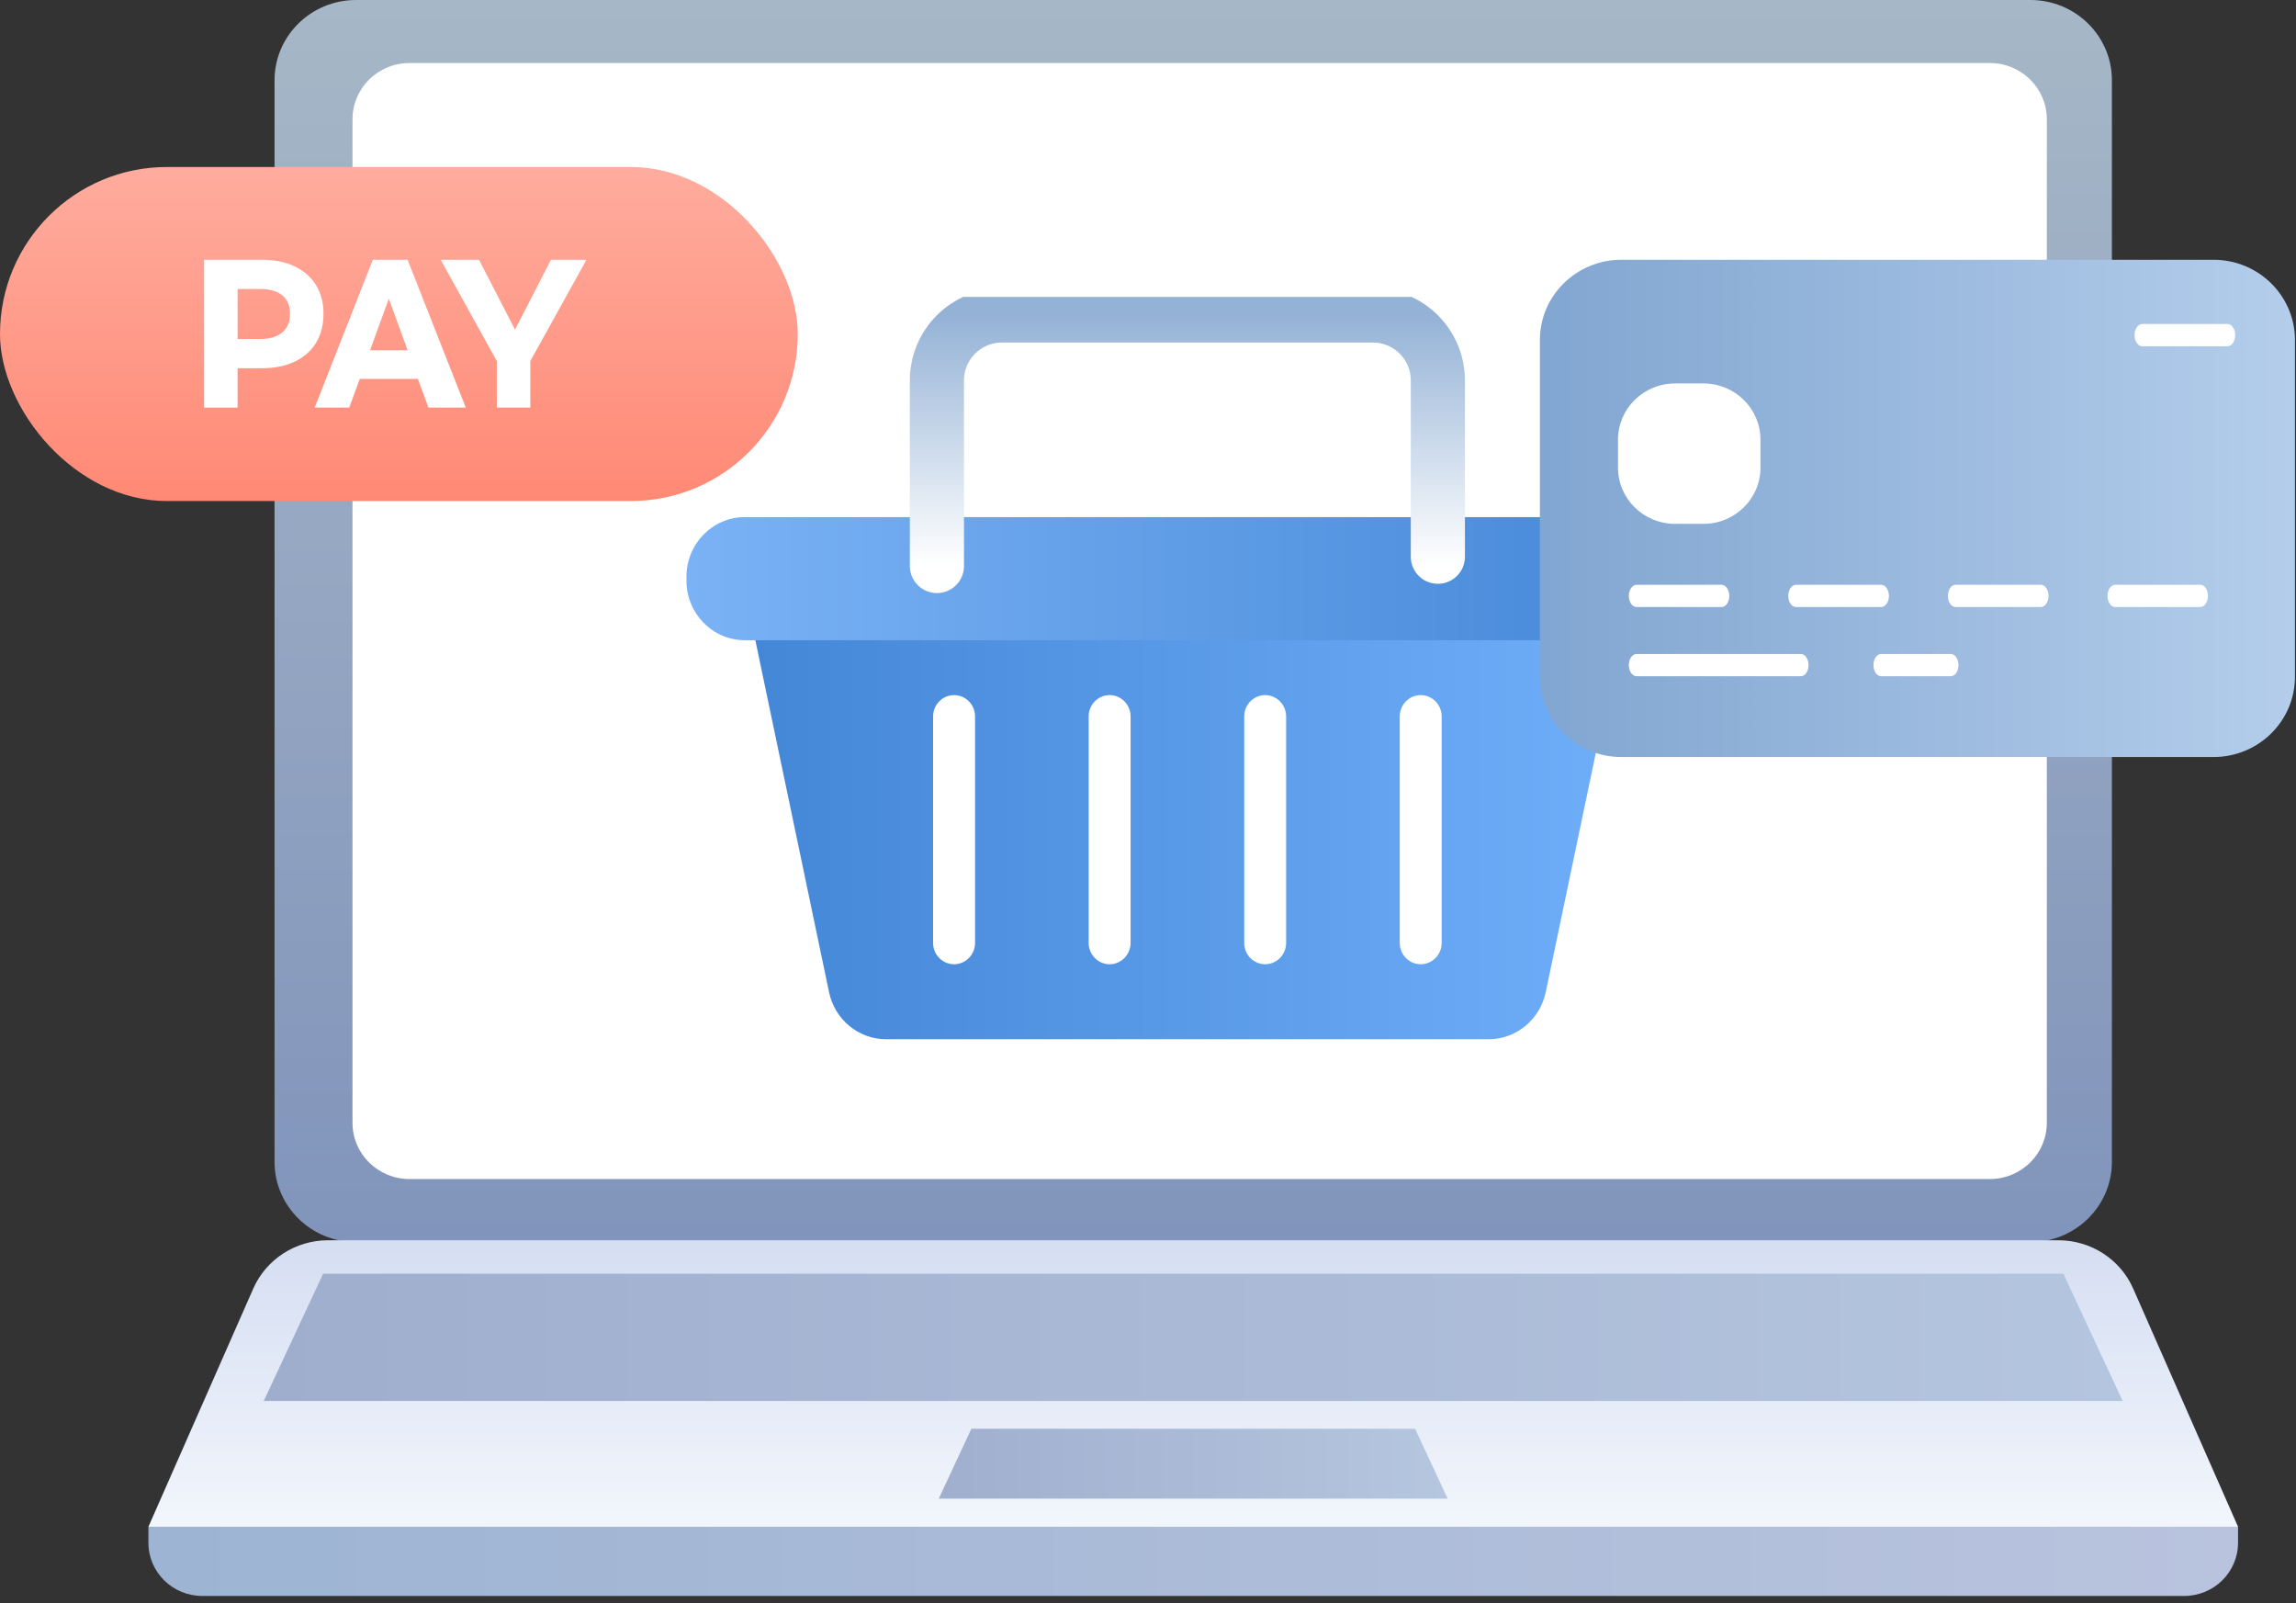 <svg width="106" height="74" viewBox="0 0 106 74" fill="none" xmlns="http://www.w3.org/2000/svg">
<rect x="0" y="0" width="106" height="74" fill="#333333" stroke="none"/>
<path d="M93.74 57.33H16.436C14.359 57.33 12.675 55.671 12.675 53.625V3.705C12.675 1.659 14.359 0 16.436 0H93.74C95.817 0 97.501 1.659 97.501 3.705V53.625C97.501 55.671 95.817 57.33 93.74 57.33Z" fill="url(#paint0_linear_138_4403)"/>
<path d="M91.864 54.42H18.906C17.452 54.42 16.274 53.259 16.274 51.827V5.503C16.274 4.07 17.452 2.909 18.906 2.909H91.864C93.317 2.909 94.496 4.07 94.496 5.503V51.827C94.496 53.259 93.317 54.42 91.864 54.42Z" fill="white"/>
<g clip-path="url(#clip0_138_4403)">
<path d="M34.779 29.104L38.274 45.791C38.539 47.06 39.638 47.967 40.91 47.967H68.727C69.999 47.967 71.098 47.06 71.363 45.791L74.857 29.104H34.779ZM45.015 43.519C45.015 44.064 44.581 44.506 44.047 44.506C43.512 44.506 43.078 44.064 43.078 43.519V33.07C43.078 32.525 43.512 32.083 44.047 32.083C44.581 32.083 45.015 32.525 45.015 33.07V43.519ZM52.196 43.519C52.196 44.064 51.762 44.506 51.228 44.506C50.693 44.506 50.26 44.064 50.26 43.519V33.07C50.26 32.525 50.693 32.083 51.228 32.083C51.762 32.083 52.196 32.525 52.196 33.07V43.519ZM59.377 43.519C59.377 44.064 58.943 44.506 58.409 44.506C57.874 44.506 57.441 44.064 57.441 43.519V33.07C57.441 32.525 57.874 32.083 58.409 32.083C58.943 32.083 59.377 32.525 59.377 33.07V43.519ZM66.558 43.519C66.558 44.064 66.125 44.506 65.59 44.506C65.055 44.506 64.622 44.064 64.622 43.519V33.07C64.622 32.525 65.055 32.083 65.59 32.083C66.125 32.083 66.558 32.525 66.558 33.07V43.519Z" fill="url(#paint1_linear_138_4403)"/>
<path d="M75.249 23.867H34.388C32.899 23.867 31.692 25.098 31.692 26.617V26.8C31.692 28.319 32.899 29.55 34.388 29.55H75.249C76.738 29.55 77.945 28.319 77.945 26.8V26.617C77.945 25.098 76.738 23.867 75.249 23.867Z" fill="url(#paint2_linear_138_4403)"/>
<path d="M43.255 26.124V17.561C43.255 15.904 44.598 14.561 46.255 14.561H63.382C65.038 14.561 66.382 15.904 66.382 17.561V25.696" stroke="url(#paint3_linear_138_4403)" stroke-width="2.5" stroke-linecap="round" stroke-linejoin="round"/>
</g>
<path d="M100.834 73.663H9.342C7.967 73.663 6.852 72.564 6.852 71.209V70.469H103.324V71.209C103.324 72.564 102.209 73.663 100.834 73.663Z" fill="url(#paint4_linear_138_4403)"/>
<path d="M103.324 70.469H6.852L11.693 59.476C12.289 58.122 13.645 57.246 15.143 57.246H95.033C96.531 57.246 97.887 58.122 98.483 59.476L103.324 70.469Z" fill="url(#paint5_linear_138_4403)"/>
<path d="M97.998 64.662H12.177L14.917 58.79H95.259L97.998 64.662Z" fill="url(#paint6_linear_138_4403)"/>
<path d="M66.836 69.172H43.34L44.845 65.945H65.331L66.836 69.172Z" fill="url(#paint7_linear_138_4403)"/>
<path d="M102.192 34.941H74.853C72.777 34.941 71.093 33.283 71.093 31.236V15.695C71.093 13.649 72.777 11.99 74.853 11.99H102.192C104.269 11.99 105.952 13.649 105.952 15.695V31.236C105.952 33.283 104.269 34.941 102.192 34.941Z" fill="url(#paint8_linear_138_4403)"/>
<path d="M77.331 17.699H78.644C80.097 17.699 81.276 18.86 81.276 20.293V21.586C81.276 23.018 80.097 24.179 78.644 24.179H77.331C75.878 24.179 74.699 23.018 74.699 21.586V20.293C74.699 18.86 75.878 17.699 77.331 17.699Z" fill="white"/>
<path d="M79.48 28.019H75.556C75.359 28.019 75.199 27.789 75.199 27.505C75.199 27.221 75.359 26.991 75.556 26.991H79.48C79.677 26.991 79.837 27.221 79.837 27.505C79.837 27.789 79.677 28.019 79.48 28.019Z" fill="white"/>
<path d="M83.137 31.212H75.556C75.359 31.212 75.199 30.983 75.199 30.698C75.199 30.415 75.359 30.185 75.556 30.185H83.137C83.335 30.185 83.495 30.415 83.495 30.698C83.495 30.983 83.335 31.212 83.137 31.212Z" fill="white"/>
<path d="M90.06 31.212H86.849C86.651 31.212 86.492 30.983 86.492 30.698C86.492 30.415 86.651 30.185 86.849 30.185H90.06C90.258 30.185 90.417 30.415 90.417 30.698C90.417 30.983 90.258 31.212 90.06 31.212Z" fill="white"/>
<path d="M86.849 28.019H82.917C82.719 28.019 82.56 27.789 82.56 27.505C82.56 27.221 82.719 26.991 82.917 26.991H86.849C87.047 26.991 87.207 27.221 87.207 27.505C87.207 27.789 87.047 28.019 86.849 28.019Z" fill="white"/>
<path d="M94.218 28.019H90.286C90.088 28.019 89.929 27.789 89.929 27.505C89.929 27.221 90.088 26.991 90.286 26.991H94.218C94.416 26.991 94.576 27.221 94.576 27.505C94.576 27.789 94.416 28.019 94.218 28.019Z" fill="white"/>
<path d="M101.579 28.019H97.655C97.458 28.019 97.298 27.789 97.298 27.505C97.298 27.221 97.458 26.991 97.655 26.991H101.579C101.776 26.991 101.936 27.221 101.936 27.505C101.936 27.789 101.776 28.019 101.579 28.019Z" fill="white"/>
<path d="M102.836 15.982H98.903C98.706 15.982 98.546 15.752 98.546 15.468C98.546 15.184 98.706 14.954 98.903 14.954H102.836C103.033 14.954 103.193 15.184 103.193 15.468C103.193 15.752 103.033 15.982 102.836 15.982Z" fill="white"/>
<rect y="7.708" width="36.831" height="15.418" rx="7.709" fill="url(#paint9_linear_138_4403)"/>
<path d="M9.423 11.99H12.082C12.676 11.99 13.188 12.093 13.615 12.3C14.043 12.507 14.37 12.797 14.596 13.171C14.822 13.545 14.935 13.982 14.935 14.485C14.935 14.987 14.822 15.435 14.596 15.812C14.369 16.189 14.043 16.48 13.615 16.686C13.188 16.893 12.676 16.997 12.082 16.997H10.969V18.813H9.422V11.992L9.423 11.99ZM12.014 15.648C12.45 15.648 12.789 15.547 13.03 15.346C13.27 15.145 13.39 14.859 13.39 14.484C13.39 14.11 13.27 13.826 13.03 13.631C12.789 13.435 12.45 13.338 12.014 13.338H10.97V15.648H12.014Z" fill="white"/>
<path d="M19.294 17.489H16.609L16.125 18.812H14.528L17.213 11.99H18.818L21.503 18.812H19.778L19.294 17.489ZM18.818 16.166L17.951 13.789L17.085 16.166H18.818Z" fill="white"/>
<path d="M24.483 16.669V18.812H22.937V16.669L20.346 11.99H22.113L23.778 15.213L25.435 11.99H27.074L24.483 16.669Z" fill="white"/>
<defs>
<linearGradient id="paint0_linear_138_4403" x1="55.088" y1="57.33" x2="55.088" y2="0" gradientUnits="userSpaceOnUse">
<stop stop-color="#8194BB"/>
<stop offset="1" stop-color="#A6B7C7"/>
</linearGradient>
<linearGradient id="paint1_linear_138_4403" x1="34.779" y1="38.535" x2="74.857" y2="38.535" gradientUnits="userSpaceOnUse">
<stop stop-color="#4487D7"/>
<stop offset="1" stop-color="#6FAEF9"/>
</linearGradient>
<linearGradient id="paint2_linear_138_4403" x1="31.692" y1="26.709" x2="77.945" y2="26.709" gradientUnits="userSpaceOnUse">
<stop stop-color="#7AB2F5"/>
<stop offset="1" stop-color="#4487D7"/>
</linearGradient>
<linearGradient id="paint3_linear_138_4403" x1="54.818" y1="14.561" x2="54.818" y2="26.124" gradientUnits="userSpaceOnUse">
<stop stop-color="#94B2D6"/>
<stop offset="1" stop-color="white"/>
</linearGradient>
<linearGradient id="paint4_linear_138_4403" x1="6.852" y1="72.922" x2="103.324" y2="72.922" gradientUnits="userSpaceOnUse">
<stop stop-color="#9DB4D3"/>
<stop offset="1" stop-color="#B9C3DE"/>
</linearGradient>
<linearGradient id="paint5_linear_138_4403" x1="55.088" y1="70.469" x2="55.088" y2="57.246" gradientUnits="userSpaceOnUse">
<stop stop-color="#F2F6FC"/>
<stop offset="1" stop-color="#D5DEF2"/>
</linearGradient>
<linearGradient id="paint6_linear_138_4403" x1="12.177" y1="61.726" x2="97.998" y2="61.726" gradientUnits="userSpaceOnUse">
<stop stop-color="#9FAECD"/>
<stop offset="1" stop-color="#B4C5DF"/>
</linearGradient>
<linearGradient id="paint7_linear_138_4403" x1="43.34" y1="67.558" x2="66.836" y2="67.558" gradientUnits="userSpaceOnUse">
<stop stop-color="#A0AFCE"/>
<stop offset="1" stop-color="#B5C6DF"/>
</linearGradient>
<linearGradient id="paint8_linear_138_4403" x1="71.093" y1="23.465" x2="105.952" y2="23.465" gradientUnits="userSpaceOnUse">
<stop stop-color="#81A6D1"/>
<stop offset="1" stop-color="#B4CDEB"/>
</linearGradient>
<linearGradient id="paint9_linear_138_4403" x1="18.416" y1="7.708" x2="18.416" y2="23.126" gradientUnits="userSpaceOnUse">
<stop stop-color="#FFAC9E"/>
<stop offset="1" stop-color="#FF8975"/>
</linearGradient>
<clipPath id="clip0_138_4403">
<rect width="46.253" height="34.262" fill="white" transform="translate(31.692 13.705)"/>
</clipPath>
</defs>
</svg>
